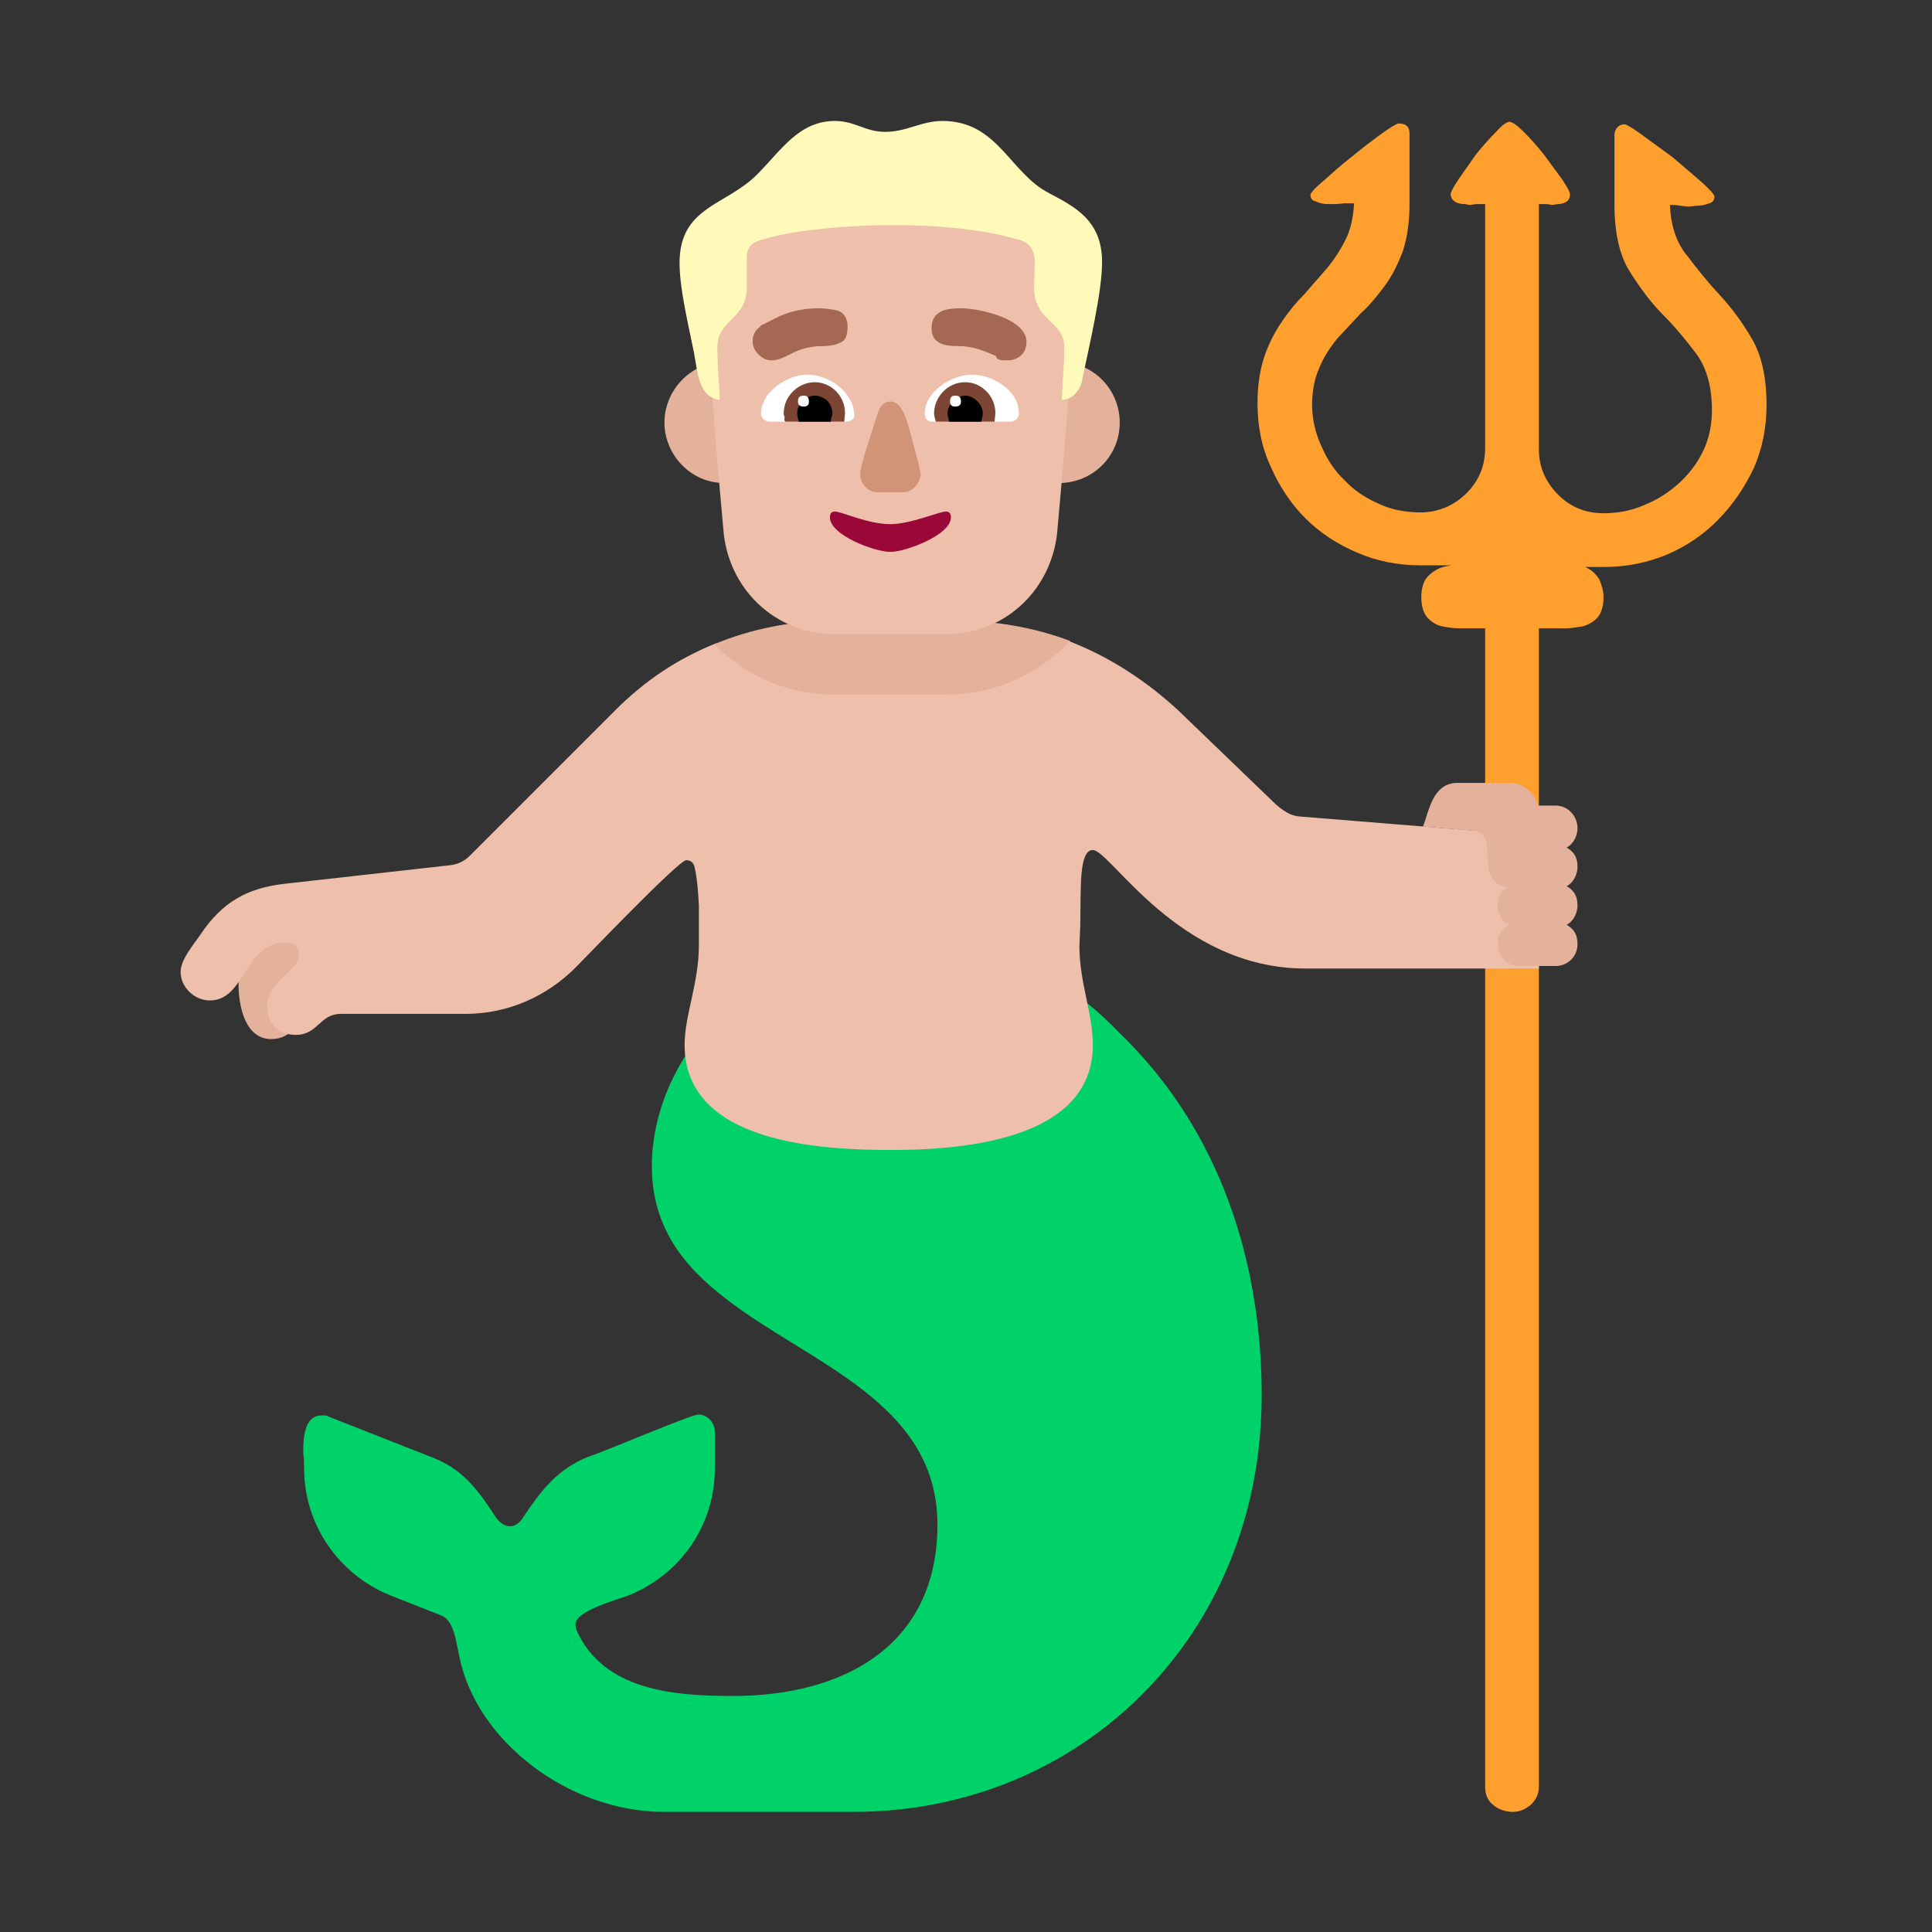 <svg version="1.1" xmlns="http://www.w3.org/2000/svg" viewBox="0 0 2300 2300"><rect x="0" y="0" width="2300" height="2300" fill="#333333" stroke="none"/><g transform="scale(1,-1) translate(-256, -1869)">
		<path d="M2057-288c8 0 15 3 22 9 6 6 9 13 9 21l0 1379 32 0c6 0 12 1 18 2 7 1 14 5 19 10 5 5 8 14 8 25 0 7-2 14-5 21-4 7-10 12-17 15l22 0c27 0 52 5 76 15 23 10 44 24 61 42 17 17 31 38 42 61 10 23 15 48 15 75 0 33-6 59-17 78-11 19-24 37-38 52-14 15-27 31-39 47-13 15-20 36-21 61 3 0 7 0 13-1l9-1 9 1c6 0 11 1 16 3 4 1 6 4 6 8 0 2-5 8-15 17l-35 30-37 27c-11 8-18 12-20 12-3 0-6-1-8-3-3-3-4-6-4-9l0-84c0-33 6-60 18-79 12-19 25-37 40-52 15-15 28-31 40-47 12-17 18-39 18-66 0-17-3-33-10-48-7-15-17-28-29-39-12-11-26-20-41-26-16-7-32-10-49-10-21 0-39 7-54 22-15 15-23 33-23 54l0 292 10 0 6-1 6 1c4 0 8 1 11 3 3 2 4 5 4 9 0 2-3 8-9 17l-22 30c-8 10-16 19-24 27-8 8-14 12-17 12-3 0-9-4-16-12-8-8-16-17-24-27l-21-30c-6-9-9-15-9-17 0-4 2-7 5-9 3-2 7-3 12-3l6-1 7 1 11 0 0-290c0-21-7-39-22-54-15-15-34-23-55-23-17 0-34 3-49 10-16 7-30 16-41 28-12 11-21 25-28 41-7 15-11 32-11 49 0 17 3 32 9 45 5 12 12 23 21 34l28 30c10 9 19 20 28 32 9 12 16 26 22 42 5 15 8 34 8 56l0 84c0 8-4 12-13 12-2 0-9-4-20-12-11-8-23-17-35-27-13-10-24-20-34-29-11-9-16-15-16-17 0-4 2-7 7-8 4-2 9-3 15-3 6 0 12 0 18 1l12 0c-1-17-4-31-10-43-6-12-13-23-22-34l-27-31c-10-10-19-21-27-33-9-13-16-27-21-42-5-15-8-34-8-55 0-27 5-53 16-76 10-23 24-44 41-61 17-17 38-31 62-41 23-10 48-15 75-15l77 0c-8 0-16 0-25 1-9 0-18-1-25-3-7-2-13-6-18-11-5-5-8-14-8-25 0-11 3-20 8-25 5-5 11-9 19-10 5-1 11-2 18-2l31 0 0-1379c0-9 3-17 10-22 6-5 14-8 23-8 z" fill="#FF9F2E"/>
		<path d="M1272-288c270 0 486 209 486 496 0 154-47 314-170 432-24 25-52 49-84 64l-21-28c-11 4-22 7-33 8-63 5-184 20-252 20-9 0-32-10-42-14-75-38-124-127-124-209 0-72 37-119 88-158 99-77 252-123 252-269 0-145-113-204-243-204-70 0-155 6-187 79l-1 6c0 17 52 30 64 35 63 26 102 85 102 151l0 43c0 11-8 21-20 21-8 0-114-45-130-50-36-14-56-39-78-72-4-7-10-11-16-11-6 0-12 4-17 11-22 34-40 58-78 72l-122 48c-1 1-3 1-7 1-14 0-19-12-21-25-1-7-1-13-1-20 1-7 1-13 1-18 0-67 41-126 102-151l61-24c16-6 18-33 22-50 20-98 128-184 244-184l225 0 z" fill="#00D26A"/>
		<path d="M579 632c19 0 32 13 32 31 0 11-7 19-7 30 0 17 10 30 22 39l-52 39c-24-18-34-47-34-74 0-24 7-65 39-65 z" fill="#E4B29A"/>
		<path d="M1317 500c80 0 240 10 240 125 0 38-16 74-16 118l1 23c1 45-2 91 15 91 21 0 102-141 253-141l278 0-1 158-284 23c-14 1-26 12-35 21l-109 105c-39 36-82 64-131 83-47-4-94-6-140-6-47-1-94-1-141-1-47 0-92 3-139 4-47-19-85-45-120-80l-173-173c-6-6-14-10-23-11l-196-22c-47-5-76-23-101-60-8-12-24-30-24-45 0-18 16-34 35-34 42 0 41 69 89 69 11 0 17-5 17-15 0-18-38-32-38-61 0-22 15-34 34-34 27 0 28 25 54 25l148 0c51 0 97 21 131 55 14 14 123 128 132 128 5 0 9-3 10-9 3-13 4-28 5-45l0-47c0-46-17-83-17-119 0-118 165-125 246-125 z" fill="#EEBFAA"/>
		<path d="M1517 1294c39 0 72 31 72 72 0 39-31 72-72 72-39 0-72-31-72-72 0-39 31-72 72-72 z M1118 1294c39 0 72 31 72 72 0 39-31 72-72 72-40 0-71-34-71-72 0-38 31-72 71-72 z" fill="#E4B29A"/>
		<path d="M1382 1042c55 0 108 22 148 64-43 16-88 24-135 24l-148 0c-49 0-98-10-141-28 40-40 91-60 144-60l132 0 z" fill="#E4B29A"/>
		<path d="M1382 1114c72 0 128 55 133 126 7 80 16 170 16 248 0 109-87 201-197 201l-36 0c-109 0-197-90-197-201 0-78 9-168 16-248 5-72 62-126 133-126l132 0 z" fill="#EEBFAA"/>
		<path d="M1458 1367l-91 0c-7 0-10 3-10 10 0 26 32 46 56 46 25 0 56-19 56-46 0-7-6-10-11-10 z M1264 1367c4 0 9 3 9 7 0 28-30 49-56 49-24 0-55-21-55-46 0-7 6-10 11-10l91 0 z" fill="#FFFFFF"/>
		<path d="M1455 1440c-6 0-13 0-13 5-16 7-28 12-46 12-14 0-31 2-31 21 0 22 19 24 35 24 21 0 78-12 78-40 0-14-10-22-23-22 z M1175 1440c6 0 14 3 25 9 10 5 22 8 35 8 8 0 15 1 21 4 6 2 9 8 9 19 0 10-4 16-11 19-8 2-16 3-23 3-17 0-32-3-46-9l-24-12 0-1c-6-4-9-10-9-17 0-6 2-11 7-16 5-5 10-7 16-7 z" fill="#A56953"/>
		<path d="M1440 1367l-70 0c-1 4-2 7-2 10 0 19 16 37 37 37 19 0 36-16 36-37l-1-10 z M1261 1367l1 10c0 21-17 37-36 37-19 0-37-16-37-37 0-1 0-3 1-4 0-4-1-4 1-6l70 0 z" fill="#7D4533"/>
		<path d="M1424 1367l-38 0c-1 4-2 7-2 10 0 10 10 21 21 21 10 0 21-10 21-21 0-3-1-6-2-10 z M1245 1367l1 6c1 1 1 3 1 4 0 5-2 10-6 15-5 4-10 6-15 6-5 0-10-2-14-6-5-5-7-10-7-15 0-3 1-6 2-10l38 0 z" fill="#000000"/>
		<path d="M1393 1385c5 0 7 2 7 6 0 5-2 7-7 7-4 0-6-2-6-7 0-4 2-6 6-6 z M1213 1385c4 0 6 2 6 6 0 5-2 7-6 7-5 0-7-2-7-7 0-4 2-6 7-6 z" fill="#FFFFFF"/>
		<path d="M1331 1283c12 0 21 12 21 22l-3 14c-11 38-15 72-33 72-7 0-11-4-14-11-5-16-22-65-22-75 0-12 9-22 21-22l30 0 z" fill="#D19479"/>
		<path d="M1520 1393c12 0 21 10 24 22 8 40 24 105 24 142 0 50-33 66-63 82-47 24-61 86-127 86-25 0-43-13-68-13-24 0-36 13-60 13-43 0-64-35-93-64-37-37-92-38-92-105 0-29 9-67 17-106 5-27 6-54 31-57-1 21-3 42-3 63 0 32 35 33 35 70l0 36c0 11 5 18 16 21 40 13 111 18 155 18 49 0 104-3 155-18 12-4 16-13 17-24l-1-32c0-41 36-40 36-71 0-21-2-42-3-63 z" fill="#FFF9BA"/>
		<path d="M1316 1212c18 0 72 20 72 41 0 5-2 7-6 7-8 0-42-15-66-15-27 0-58 15-66 15-4 0-6-2-6-7 0-21 53-41 72-41 z" fill="#990839"/>
		<path d="M2108 719c14 0 26 11 26 26 0 11-4 18-13 23 8 4 13 14 13 23 0 11-4 18-13 23 8 4 13 14 13 23 0 11-4 18-13 23 8 4 13 14 13 23 0 15-12 27-26 27l-43 0c-14 0-26-12-26-27 0-9 5-19 13-23-9-5-13-12-13-23 0-9 5-19 13-23-9-5-13-12-13-23 0-9 5-19 13-23-9-5-13-12-13-23 0-14 11-26 26-26l43 0 z" fill="#E4B29A"/>
		<path d="M2055 812c19 0 33 14 33 32l0 59c0 18-17 34-34 34l-63 0c-30 0-34-35-41-52l60-5c17-2 16-17 17-33 0-17 6-35 28-35 z" fill="#E4B29A"/>
	</g></svg>
